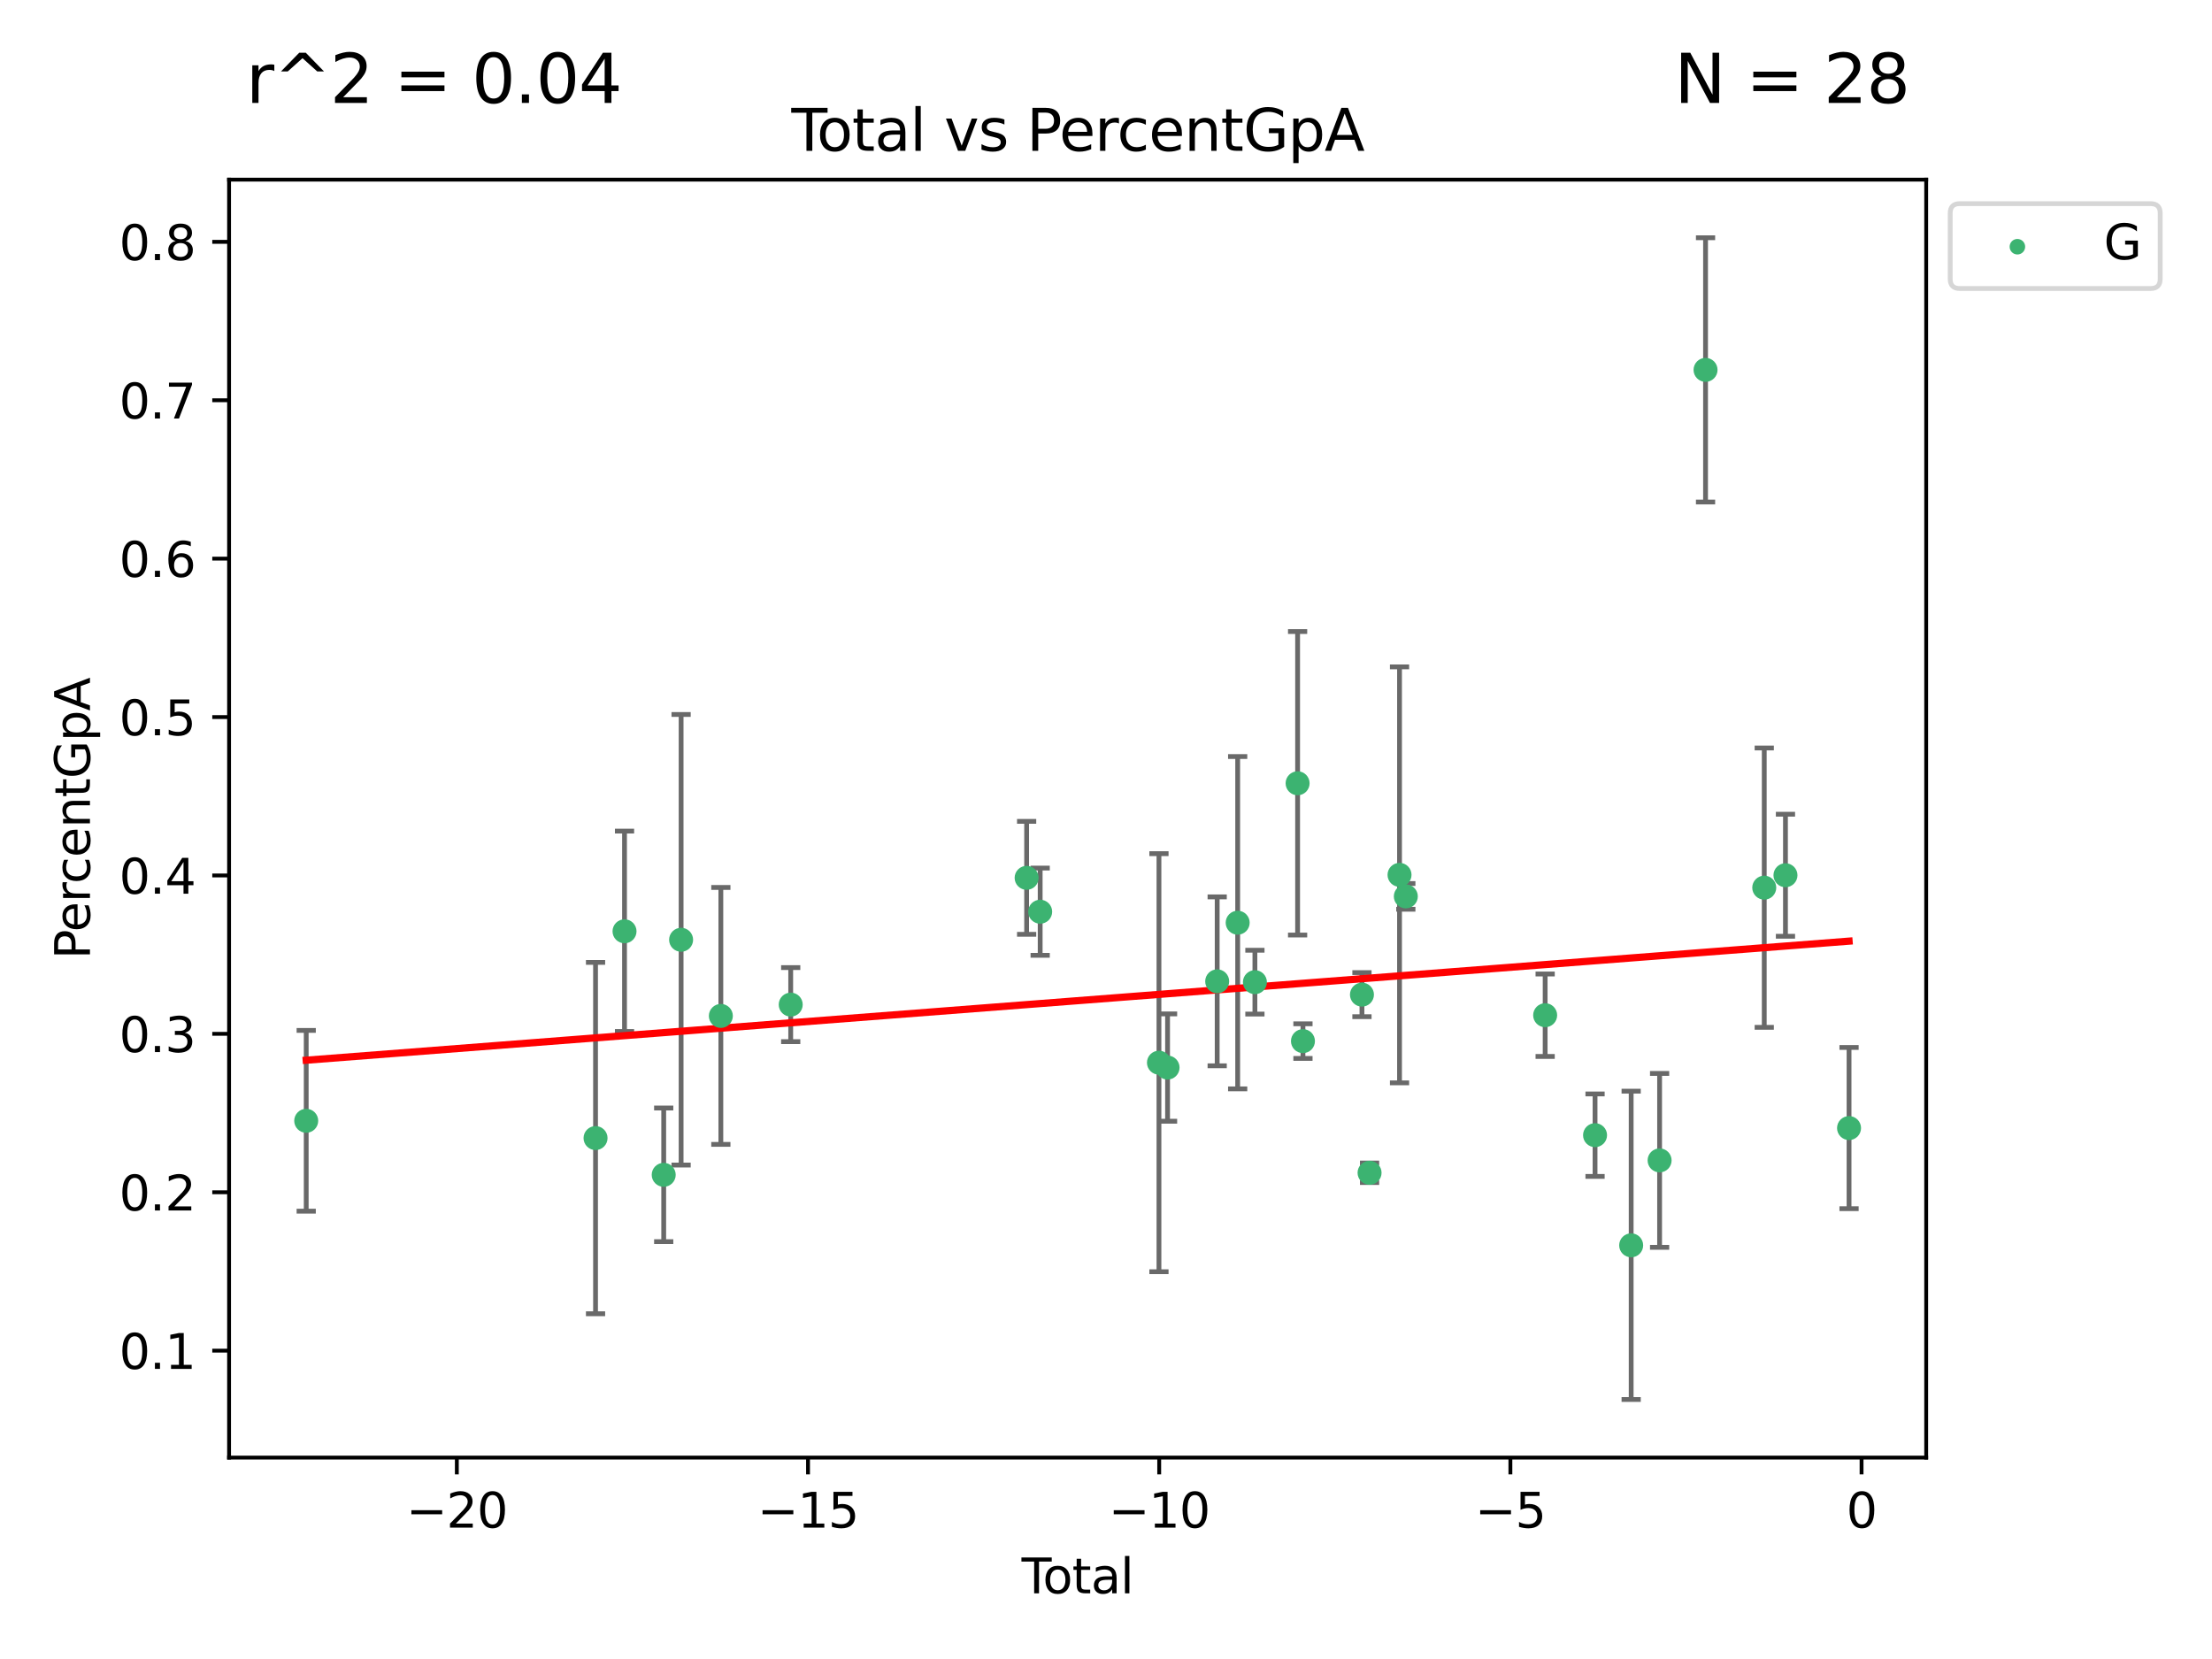 <?xml version="1.0" encoding="utf-8" standalone="no"?>
<!DOCTYPE svg PUBLIC "-//W3C//DTD SVG 1.1//EN"
  "http://www.w3.org/Graphics/SVG/1.1/DTD/svg11.dtd">
<svg xmlns:xlink="http://www.w3.org/1999/xlink" width="460.8pt" height="345.6pt" viewBox="0 0 460.8 345.6" xmlns="http://www.w3.org/2000/svg" version="1.1">
 <defs>
  <style type="text/css">*{stroke-linejoin: round; stroke-linecap: butt}</style>
 </defs>
 <g id="figure_1">
  <g id="patch_1">
   <path d="M 0 345.6 
L 460.8 345.6 
L 460.8 0 
L 0 0 
z
" style="fill: #ffffff"/>
  </g>
  <g id="axes_1">
   <g id="patch_2">
    <path d="M 47.72 303.64 
L 401.26 303.64 
L 401.26 37.423 
L 47.72 37.423 
z
" style="fill: #ffffff"/>
   </g>
   <g id="PathCollection_1">
    <defs>
     <path id="me04c90ec4d" d="M 0 1.118 
C 0.297 1.118 0.581 1 0.791 0.791 
C 1 0.581 1.118 0.297 1.118 0 
C 1.118 -0.297 1 -0.581 0.791 -0.791 
C 0.581 -1 0.297 -1.118 0 -1.118 
C -0.297 -1.118 -0.581 -1 -0.791 -0.791 
C -1 -0.581 -1.118 -0.297 -1.118 0 
C -1.118 0.297 -1 0.581 -0.791 0.791 
C -0.581 1 -0.297 1.118 0 1.118 
z
" style="stroke: #3cb371"/>
    </defs>
    <g clip-path="url(#pf162b6f883)">
     <use xlink:href="#me04c90ec4d" x="63.79" y="233.481" style="fill: #3cb371; stroke: #3cb371"/>
     <use xlink:href="#me04c90ec4d" x="124.063" y="237.082" style="fill: #3cb371; stroke: #3cb371"/>
     <use xlink:href="#me04c90ec4d" x="130.1" y="194.005" style="fill: #3cb371; stroke: #3cb371"/>
     <use xlink:href="#me04c90ec4d" x="138.263" y="244.737" style="fill: #3cb371; stroke: #3cb371"/>
     <use xlink:href="#me04c90ec4d" x="141.886" y="195.77" style="fill: #3cb371; stroke: #3cb371"/>
     <use xlink:href="#me04c90ec4d" x="150.166" y="211.635" style="fill: #3cb371; stroke: #3cb371"/>
     <use xlink:href="#me04c90ec4d" x="164.72" y="209.279" style="fill: #3cb371; stroke: #3cb371"/>
     <use xlink:href="#me04c90ec4d" x="213.866" y="182.87" style="fill: #3cb371; stroke: #3cb371"/>
     <use xlink:href="#me04c90ec4d" x="216.687" y="189.927" style="fill: #3cb371; stroke: #3cb371"/>
     <use xlink:href="#me04c90ec4d" x="241.432" y="221.375" style="fill: #3cb371; stroke: #3cb371"/>
     <use xlink:href="#me04c90ec4d" x="243.224" y="222.392" style="fill: #3cb371; stroke: #3cb371"/>
     <use xlink:href="#me04c90ec4d" x="253.562" y="204.431" style="fill: #3cb371; stroke: #3cb371"/>
     <use xlink:href="#me04c90ec4d" x="257.83" y="192.217" style="fill: #3cb371; stroke: #3cb371"/>
     <use xlink:href="#me04c90ec4d" x="261.42" y="204.604" style="fill: #3cb371; stroke: #3cb371"/>
     <use xlink:href="#me04c90ec4d" x="270.315" y="163.171" style="fill: #3cb371; stroke: #3cb371"/>
     <use xlink:href="#me04c90ec4d" x="271.429" y="216.884" style="fill: #3cb371; stroke: #3cb371"/>
     <use xlink:href="#me04c90ec4d" x="283.719" y="207.201" style="fill: #3cb371; stroke: #3cb371"/>
     <use xlink:href="#me04c90ec4d" x="285.305" y="244.312" style="fill: #3cb371; stroke: #3cb371"/>
     <use xlink:href="#me04c90ec4d" x="291.547" y="182.247" style="fill: #3cb371; stroke: #3cb371"/>
     <use xlink:href="#me04c90ec4d" x="292.859" y="186.736" style="fill: #3cb371; stroke: #3cb371"/>
     <use xlink:href="#me04c90ec4d" x="321.884" y="211.489" style="fill: #3cb371; stroke: #3cb371"/>
     <use xlink:href="#me04c90ec4d" x="332.278" y="236.477" style="fill: #3cb371; stroke: #3cb371"/>
     <use xlink:href="#me04c90ec4d" x="339.802" y="259.423" style="fill: #3cb371; stroke: #3cb371"/>
     <use xlink:href="#me04c90ec4d" x="345.726" y="241.731" style="fill: #3cb371; stroke: #3cb371"/>
     <use xlink:href="#me04c90ec4d" x="355.296" y="77.051" style="fill: #3cb371; stroke: #3cb371"/>
     <use xlink:href="#me04c90ec4d" x="367.526" y="184.917" style="fill: #3cb371; stroke: #3cb371"/>
     <use xlink:href="#me04c90ec4d" x="371.945" y="182.33" style="fill: #3cb371; stroke: #3cb371"/>
     <use xlink:href="#me04c90ec4d" x="385.19" y="234.997" style="fill: #3cb371; stroke: #3cb371"/>
    </g>
   </g>
   <g id="matplotlib.axis_1">
    <g id="xtick_1">
     <g id="line2d_1">
      <defs>
       <path id="m117e1105bb" d="M 0 0 
L 0 3.5 
" style="stroke: #000000; stroke-width: 0.8"/>
      </defs>
      <g>
       <use xlink:href="#m117e1105bb" x="95.167" y="303.64" style="stroke: #000000; stroke-width: 0.8"/>
      </g>
     </g>
     <g id="text_1">
      <!-- −20 -->
      <g transform="translate(84.615 318.238) scale(0.1 -0.1)">
       <defs>
        <path id="DejaVuSans-2212" d="M 678 2272 
L 4684 2272 
L 4684 1741 
L 678 1741 
L 678 2272 
z
" transform="scale(0.016)"/>
        <path id="DejaVuSans-32" d="M 1228 531 
L 3431 531 
L 3431 0 
L 469 0 
L 469 531 
Q 828 903 1448 1529 
Q 2069 2156 2228 2338 
Q 2531 2678 2651 2914 
Q 2772 3150 2772 3378 
Q 2772 3750 2511 3984 
Q 2250 4219 1831 4219 
Q 1534 4219 1204 4116 
Q 875 4013 500 3803 
L 500 4441 
Q 881 4594 1212 4672 
Q 1544 4750 1819 4750 
Q 2544 4750 2975 4387 
Q 3406 4025 3406 3419 
Q 3406 3131 3298 2873 
Q 3191 2616 2906 2266 
Q 2828 2175 2409 1742 
Q 1991 1309 1228 531 
z
" transform="scale(0.016)"/>
        <path id="DejaVuSans-30" d="M 2034 4250 
Q 1547 4250 1301 3770 
Q 1056 3291 1056 2328 
Q 1056 1369 1301 889 
Q 1547 409 2034 409 
Q 2525 409 2770 889 
Q 3016 1369 3016 2328 
Q 3016 3291 2770 3770 
Q 2525 4250 2034 4250 
z
M 2034 4750 
Q 2819 4750 3233 4129 
Q 3647 3509 3647 2328 
Q 3647 1150 3233 529 
Q 2819 -91 2034 -91 
Q 1250 -91 836 529 
Q 422 1150 422 2328 
Q 422 3509 836 4129 
Q 1250 4750 2034 4750 
z
" transform="scale(0.016)"/>
       </defs>
       <use xlink:href="#DejaVuSans-2212"/>
       <use xlink:href="#DejaVuSans-32" x="83.789"/>
       <use xlink:href="#DejaVuSans-30" x="147.412"/>
      </g>
     </g>
    </g>
    <g id="xtick_2">
     <g id="line2d_2">
      <g>
       <use xlink:href="#m117e1105bb" x="168.325" y="303.64" style="stroke: #000000; stroke-width: 0.8"/>
      </g>
     </g>
     <g id="text_2">
      <!-- −15 -->
      <g transform="translate(157.773 318.238) scale(0.1 -0.1)">
       <defs>
        <path id="DejaVuSans-31" d="M 794 531 
L 1825 531 
L 1825 4091 
L 703 3866 
L 703 4441 
L 1819 4666 
L 2450 4666 
L 2450 531 
L 3481 531 
L 3481 0 
L 794 0 
L 794 531 
z
" transform="scale(0.016)"/>
        <path id="DejaVuSans-35" d="M 691 4666 
L 3169 4666 
L 3169 4134 
L 1269 4134 
L 1269 2991 
Q 1406 3038 1543 3061 
Q 1681 3084 1819 3084 
Q 2600 3084 3056 2656 
Q 3513 2228 3513 1497 
Q 3513 744 3044 326 
Q 2575 -91 1722 -91 
Q 1428 -91 1123 -41 
Q 819 9 494 109 
L 494 744 
Q 775 591 1075 516 
Q 1375 441 1709 441 
Q 2250 441 2565 725 
Q 2881 1009 2881 1497 
Q 2881 1984 2565 2268 
Q 2250 2553 1709 2553 
Q 1456 2553 1204 2497 
Q 953 2441 691 2322 
L 691 4666 
z
" transform="scale(0.016)"/>
       </defs>
       <use xlink:href="#DejaVuSans-2212"/>
       <use xlink:href="#DejaVuSans-31" x="83.789"/>
       <use xlink:href="#DejaVuSans-35" x="147.412"/>
      </g>
     </g>
    </g>
    <g id="xtick_3">
     <g id="line2d_3">
      <g>
       <use xlink:href="#m117e1105bb" x="241.483" y="303.64" style="stroke: #000000; stroke-width: 0.8"/>
      </g>
     </g>
     <g id="text_3">
      <!-- −10 -->
      <g transform="translate(230.931 318.238) scale(0.1 -0.1)">
       <use xlink:href="#DejaVuSans-2212"/>
       <use xlink:href="#DejaVuSans-31" x="83.789"/>
       <use xlink:href="#DejaVuSans-30" x="147.412"/>
      </g>
     </g>
    </g>
    <g id="xtick_4">
     <g id="line2d_4">
      <g>
       <use xlink:href="#m117e1105bb" x="314.641" y="303.64" style="stroke: #000000; stroke-width: 0.8"/>
      </g>
     </g>
     <g id="text_4">
      <!-- −5 -->
      <g transform="translate(307.27 318.238) scale(0.1 -0.1)">
       <use xlink:href="#DejaVuSans-2212"/>
       <use xlink:href="#DejaVuSans-35" x="83.789"/>
      </g>
     </g>
    </g>
    <g id="xtick_5">
     <g id="line2d_5">
      <g>
       <use xlink:href="#m117e1105bb" x="387.798" y="303.64" style="stroke: #000000; stroke-width: 0.8"/>
      </g>
     </g>
     <g id="text_5">
      <!-- 0 -->
      <g transform="translate(384.617 318.238) scale(0.1 -0.1)">
       <use xlink:href="#DejaVuSans-30"/>
      </g>
     </g>
    </g>
    <g id="text_6">
     <!-- Total -->
     <g transform="translate(212.813 331.917) scale(0.1 -0.1)">
      <defs>
       <path id="DejaVuSans-54" d="M -19 4666 
L 3928 4666 
L 3928 4134 
L 2272 4134 
L 2272 0 
L 1638 0 
L 1638 4134 
L -19 4134 
L -19 4666 
z
" transform="scale(0.016)"/>
       <path id="DejaVuSans-6f" d="M 1959 3097 
Q 1497 3097 1228 2736 
Q 959 2375 959 1747 
Q 959 1119 1226 758 
Q 1494 397 1959 397 
Q 2419 397 2687 759 
Q 2956 1122 2956 1747 
Q 2956 2369 2687 2733 
Q 2419 3097 1959 3097 
z
M 1959 3584 
Q 2709 3584 3137 3096 
Q 3566 2609 3566 1747 
Q 3566 888 3137 398 
Q 2709 -91 1959 -91 
Q 1206 -91 779 398 
Q 353 888 353 1747 
Q 353 2609 779 3096 
Q 1206 3584 1959 3584 
z
" transform="scale(0.016)"/>
       <path id="DejaVuSans-74" d="M 1172 4494 
L 1172 3500 
L 2356 3500 
L 2356 3053 
L 1172 3053 
L 1172 1153 
Q 1172 725 1289 603 
Q 1406 481 1766 481 
L 2356 481 
L 2356 0 
L 1766 0 
Q 1100 0 847 248 
Q 594 497 594 1153 
L 594 3053 
L 172 3053 
L 172 3500 
L 594 3500 
L 594 4494 
L 1172 4494 
z
" transform="scale(0.016)"/>
       <path id="DejaVuSans-61" d="M 2194 1759 
Q 1497 1759 1228 1600 
Q 959 1441 959 1056 
Q 959 750 1161 570 
Q 1363 391 1709 391 
Q 2188 391 2477 730 
Q 2766 1069 2766 1631 
L 2766 1759 
L 2194 1759 
z
M 3341 1997 
L 3341 0 
L 2766 0 
L 2766 531 
Q 2569 213 2275 61 
Q 1981 -91 1556 -91 
Q 1019 -91 701 211 
Q 384 513 384 1019 
Q 384 1609 779 1909 
Q 1175 2209 1959 2209 
L 2766 2209 
L 2766 2266 
Q 2766 2663 2505 2880 
Q 2244 3097 1772 3097 
Q 1472 3097 1187 3025 
Q 903 2953 641 2809 
L 641 3341 
Q 956 3463 1253 3523 
Q 1550 3584 1831 3584 
Q 2591 3584 2966 3190 
Q 3341 2797 3341 1997 
z
" transform="scale(0.016)"/>
       <path id="DejaVuSans-6c" d="M 603 4863 
L 1178 4863 
L 1178 0 
L 603 0 
L 603 4863 
z
" transform="scale(0.016)"/>
      </defs>
      <use xlink:href="#DejaVuSans-54"/>
      <use xlink:href="#DejaVuSans-6f" x="44.084"/>
      <use xlink:href="#DejaVuSans-74" x="105.266"/>
      <use xlink:href="#DejaVuSans-61" x="144.475"/>
      <use xlink:href="#DejaVuSans-6c" x="205.754"/>
     </g>
    </g>
   </g>
   <g id="matplotlib.axis_2">
    <g id="ytick_1">
     <g id="line2d_6">
      <defs>
       <path id="m0d3c34c3a3" d="M 0 0 
L -3.5 0 
" style="stroke: #000000; stroke-width: 0.8"/>
      </defs>
      <g>
       <use xlink:href="#m0d3c34c3a3" x="47.72" y="281.363" style="stroke: #000000; stroke-width: 0.8"/>
      </g>
     </g>
     <g id="text_7">
      <!-- 0.1 -->
      <g transform="translate(24.817 285.163) scale(0.1 -0.1)">
       <defs>
        <path id="DejaVuSans-2e" d="M 684 794 
L 1344 794 
L 1344 0 
L 684 0 
L 684 794 
z
" transform="scale(0.016)"/>
       </defs>
       <use xlink:href="#DejaVuSans-30"/>
       <use xlink:href="#DejaVuSans-2e" x="63.623"/>
       <use xlink:href="#DejaVuSans-31" x="95.41"/>
      </g>
     </g>
    </g>
    <g id="ytick_2">
     <g id="line2d_7">
      <g>
       <use xlink:href="#m0d3c34c3a3" x="47.72" y="248.366" style="stroke: #000000; stroke-width: 0.8"/>
      </g>
     </g>
     <g id="text_8">
      <!-- 0.2 -->
      <g transform="translate(24.817 252.165) scale(0.1 -0.1)">
       <use xlink:href="#DejaVuSans-30"/>
       <use xlink:href="#DejaVuSans-2e" x="63.623"/>
       <use xlink:href="#DejaVuSans-32" x="95.41"/>
      </g>
     </g>
    </g>
    <g id="ytick_3">
     <g id="line2d_8">
      <g>
       <use xlink:href="#m0d3c34c3a3" x="47.72" y="215.368" style="stroke: #000000; stroke-width: 0.8"/>
      </g>
     </g>
     <g id="text_9">
      <!-- 0.3 -->
      <g transform="translate(24.817 219.168) scale(0.1 -0.1)">
       <defs>
        <path id="DejaVuSans-33" d="M 2597 2516 
Q 3050 2419 3304 2112 
Q 3559 1806 3559 1356 
Q 3559 666 3084 287 
Q 2609 -91 1734 -91 
Q 1441 -91 1130 -33 
Q 819 25 488 141 
L 488 750 
Q 750 597 1062 519 
Q 1375 441 1716 441 
Q 2309 441 2620 675 
Q 2931 909 2931 1356 
Q 2931 1769 2642 2001 
Q 2353 2234 1838 2234 
L 1294 2234 
L 1294 2753 
L 1863 2753 
Q 2328 2753 2575 2939 
Q 2822 3125 2822 3475 
Q 2822 3834 2567 4026 
Q 2313 4219 1838 4219 
Q 1578 4219 1281 4162 
Q 984 4106 628 3988 
L 628 4550 
Q 988 4650 1302 4700 
Q 1616 4750 1894 4750 
Q 2613 4750 3031 4423 
Q 3450 4097 3450 3541 
Q 3450 3153 3228 2886 
Q 3006 2619 2597 2516 
z
" transform="scale(0.016)"/>
       </defs>
       <use xlink:href="#DejaVuSans-30"/>
       <use xlink:href="#DejaVuSans-2e" x="63.623"/>
       <use xlink:href="#DejaVuSans-33" x="95.41"/>
      </g>
     </g>
    </g>
    <g id="ytick_4">
     <g id="line2d_9">
      <g>
       <use xlink:href="#m0d3c34c3a3" x="47.72" y="182.371" style="stroke: #000000; stroke-width: 0.8"/>
      </g>
     </g>
     <g id="text_10">
      <!-- 0.4 -->
      <g transform="translate(24.817 186.17) scale(0.1 -0.1)">
       <defs>
        <path id="DejaVuSans-34" d="M 2419 4116 
L 825 1625 
L 2419 1625 
L 2419 4116 
z
M 2253 4666 
L 3047 4666 
L 3047 1625 
L 3713 1625 
L 3713 1100 
L 3047 1100 
L 3047 0 
L 2419 0 
L 2419 1100 
L 313 1100 
L 313 1709 
L 2253 4666 
z
" transform="scale(0.016)"/>
       </defs>
       <use xlink:href="#DejaVuSans-30"/>
       <use xlink:href="#DejaVuSans-2e" x="63.623"/>
       <use xlink:href="#DejaVuSans-34" x="95.41"/>
      </g>
     </g>
    </g>
    <g id="ytick_5">
     <g id="line2d_10">
      <g>
       <use xlink:href="#m0d3c34c3a3" x="47.72" y="149.374" style="stroke: #000000; stroke-width: 0.8"/>
      </g>
     </g>
     <g id="text_11">
      <!-- 0.5 -->
      <g transform="translate(24.817 153.173) scale(0.1 -0.1)">
       <use xlink:href="#DejaVuSans-30"/>
       <use xlink:href="#DejaVuSans-2e" x="63.623"/>
       <use xlink:href="#DejaVuSans-35" x="95.41"/>
      </g>
     </g>
    </g>
    <g id="ytick_6">
     <g id="line2d_11">
      <g>
       <use xlink:href="#m0d3c34c3a3" x="47.72" y="116.376" style="stroke: #000000; stroke-width: 0.8"/>
      </g>
     </g>
     <g id="text_12">
      <!-- 0.6 -->
      <g transform="translate(24.817 120.175) scale(0.1 -0.1)">
       <defs>
        <path id="DejaVuSans-36" d="M 2113 2584 
Q 1688 2584 1439 2293 
Q 1191 2003 1191 1497 
Q 1191 994 1439 701 
Q 1688 409 2113 409 
Q 2538 409 2786 701 
Q 3034 994 3034 1497 
Q 3034 2003 2786 2293 
Q 2538 2584 2113 2584 
z
M 3366 4563 
L 3366 3988 
Q 3128 4100 2886 4159 
Q 2644 4219 2406 4219 
Q 1781 4219 1451 3797 
Q 1122 3375 1075 2522 
Q 1259 2794 1537 2939 
Q 1816 3084 2150 3084 
Q 2853 3084 3261 2657 
Q 3669 2231 3669 1497 
Q 3669 778 3244 343 
Q 2819 -91 2113 -91 
Q 1303 -91 875 529 
Q 447 1150 447 2328 
Q 447 3434 972 4092 
Q 1497 4750 2381 4750 
Q 2619 4750 2861 4703 
Q 3103 4656 3366 4563 
z
" transform="scale(0.016)"/>
       </defs>
       <use xlink:href="#DejaVuSans-30"/>
       <use xlink:href="#DejaVuSans-2e" x="63.623"/>
       <use xlink:href="#DejaVuSans-36" x="95.41"/>
      </g>
     </g>
    </g>
    <g id="ytick_7">
     <g id="line2d_12">
      <g>
       <use xlink:href="#m0d3c34c3a3" x="47.72" y="83.379" style="stroke: #000000; stroke-width: 0.8"/>
      </g>
     </g>
     <g id="text_13">
      <!-- 0.7 -->
      <g transform="translate(24.817 87.178) scale(0.1 -0.1)">
       <defs>
        <path id="DejaVuSans-37" d="M 525 4666 
L 3525 4666 
L 3525 4397 
L 1831 0 
L 1172 0 
L 2766 4134 
L 525 4134 
L 525 4666 
z
" transform="scale(0.016)"/>
       </defs>
       <use xlink:href="#DejaVuSans-30"/>
       <use xlink:href="#DejaVuSans-2e" x="63.623"/>
       <use xlink:href="#DejaVuSans-37" x="95.41"/>
      </g>
     </g>
    </g>
    <g id="ytick_8">
     <g id="line2d_13">
      <g>
       <use xlink:href="#m0d3c34c3a3" x="47.72" y="50.381" style="stroke: #000000; stroke-width: 0.8"/>
      </g>
     </g>
     <g id="text_14">
      <!-- 0.8 -->
      <g transform="translate(24.817 54.181) scale(0.1 -0.1)">
       <defs>
        <path id="DejaVuSans-38" d="M 2034 2216 
Q 1584 2216 1326 1975 
Q 1069 1734 1069 1313 
Q 1069 891 1326 650 
Q 1584 409 2034 409 
Q 2484 409 2743 651 
Q 3003 894 3003 1313 
Q 3003 1734 2745 1975 
Q 2488 2216 2034 2216 
z
M 1403 2484 
Q 997 2584 770 2862 
Q 544 3141 544 3541 
Q 544 4100 942 4425 
Q 1341 4750 2034 4750 
Q 2731 4750 3128 4425 
Q 3525 4100 3525 3541 
Q 3525 3141 3298 2862 
Q 3072 2584 2669 2484 
Q 3125 2378 3379 2068 
Q 3634 1759 3634 1313 
Q 3634 634 3220 271 
Q 2806 -91 2034 -91 
Q 1263 -91 848 271 
Q 434 634 434 1313 
Q 434 1759 690 2068 
Q 947 2378 1403 2484 
z
M 1172 3481 
Q 1172 3119 1398 2916 
Q 1625 2713 2034 2713 
Q 2441 2713 2670 2916 
Q 2900 3119 2900 3481 
Q 2900 3844 2670 4047 
Q 2441 4250 2034 4250 
Q 1625 4250 1398 4047 
Q 1172 3844 1172 3481 
z
" transform="scale(0.016)"/>
       </defs>
       <use xlink:href="#DejaVuSans-30"/>
       <use xlink:href="#DejaVuSans-2e" x="63.623"/>
       <use xlink:href="#DejaVuSans-38" x="95.41"/>
      </g>
     </g>
    </g>
    <g id="text_15">
     <!-- PercentGpA -->
     <g transform="translate(18.737 199.808) rotate(-90) scale(0.1 -0.1)">
      <defs>
       <path id="DejaVuSans-50" d="M 1259 4147 
L 1259 2394 
L 2053 2394 
Q 2494 2394 2734 2622 
Q 2975 2850 2975 3272 
Q 2975 3691 2734 3919 
Q 2494 4147 2053 4147 
L 1259 4147 
z
M 628 4666 
L 2053 4666 
Q 2838 4666 3239 4311 
Q 3641 3956 3641 3272 
Q 3641 2581 3239 2228 
Q 2838 1875 2053 1875 
L 1259 1875 
L 1259 0 
L 628 0 
L 628 4666 
z
" transform="scale(0.016)"/>
       <path id="DejaVuSans-65" d="M 3597 1894 
L 3597 1613 
L 953 1613 
Q 991 1019 1311 708 
Q 1631 397 2203 397 
Q 2534 397 2845 478 
Q 3156 559 3463 722 
L 3463 178 
Q 3153 47 2828 -22 
Q 2503 -91 2169 -91 
Q 1331 -91 842 396 
Q 353 884 353 1716 
Q 353 2575 817 3079 
Q 1281 3584 2069 3584 
Q 2775 3584 3186 3129 
Q 3597 2675 3597 1894 
z
M 3022 2063 
Q 3016 2534 2758 2815 
Q 2500 3097 2075 3097 
Q 1594 3097 1305 2825 
Q 1016 2553 972 2059 
L 3022 2063 
z
" transform="scale(0.016)"/>
       <path id="DejaVuSans-72" d="M 2631 2963 
Q 2534 3019 2420 3045 
Q 2306 3072 2169 3072 
Q 1681 3072 1420 2755 
Q 1159 2438 1159 1844 
L 1159 0 
L 581 0 
L 581 3500 
L 1159 3500 
L 1159 2956 
Q 1341 3275 1631 3429 
Q 1922 3584 2338 3584 
Q 2397 3584 2469 3576 
Q 2541 3569 2628 3553 
L 2631 2963 
z
" transform="scale(0.016)"/>
       <path id="DejaVuSans-63" d="M 3122 3366 
L 3122 2828 
Q 2878 2963 2633 3030 
Q 2388 3097 2138 3097 
Q 1578 3097 1268 2742 
Q 959 2388 959 1747 
Q 959 1106 1268 751 
Q 1578 397 2138 397 
Q 2388 397 2633 464 
Q 2878 531 3122 666 
L 3122 134 
Q 2881 22 2623 -34 
Q 2366 -91 2075 -91 
Q 1284 -91 818 406 
Q 353 903 353 1747 
Q 353 2603 823 3093 
Q 1294 3584 2113 3584 
Q 2378 3584 2631 3529 
Q 2884 3475 3122 3366 
z
" transform="scale(0.016)"/>
       <path id="DejaVuSans-6e" d="M 3513 2113 
L 3513 0 
L 2938 0 
L 2938 2094 
Q 2938 2591 2744 2837 
Q 2550 3084 2163 3084 
Q 1697 3084 1428 2787 
Q 1159 2491 1159 1978 
L 1159 0 
L 581 0 
L 581 3500 
L 1159 3500 
L 1159 2956 
Q 1366 3272 1645 3428 
Q 1925 3584 2291 3584 
Q 2894 3584 3203 3211 
Q 3513 2838 3513 2113 
z
" transform="scale(0.016)"/>
       <path id="DejaVuSans-47" d="M 3809 666 
L 3809 1919 
L 2778 1919 
L 2778 2438 
L 4434 2438 
L 4434 434 
Q 4069 175 3628 42 
Q 3188 -91 2688 -91 
Q 1594 -91 976 548 
Q 359 1188 359 2328 
Q 359 3472 976 4111 
Q 1594 4750 2688 4750 
Q 3144 4750 3555 4637 
Q 3966 4525 4313 4306 
L 4313 3634 
Q 3963 3931 3569 4081 
Q 3175 4231 2741 4231 
Q 1884 4231 1454 3753 
Q 1025 3275 1025 2328 
Q 1025 1384 1454 906 
Q 1884 428 2741 428 
Q 3075 428 3337 486 
Q 3600 544 3809 666 
z
" transform="scale(0.016)"/>
       <path id="DejaVuSans-70" d="M 1159 525 
L 1159 -1331 
L 581 -1331 
L 581 3500 
L 1159 3500 
L 1159 2969 
Q 1341 3281 1617 3432 
Q 1894 3584 2278 3584 
Q 2916 3584 3314 3078 
Q 3713 2572 3713 1747 
Q 3713 922 3314 415 
Q 2916 -91 2278 -91 
Q 1894 -91 1617 61 
Q 1341 213 1159 525 
z
M 3116 1747 
Q 3116 2381 2855 2742 
Q 2594 3103 2138 3103 
Q 1681 3103 1420 2742 
Q 1159 2381 1159 1747 
Q 1159 1113 1420 752 
Q 1681 391 2138 391 
Q 2594 391 2855 752 
Q 3116 1113 3116 1747 
z
" transform="scale(0.016)"/>
       <path id="DejaVuSans-41" d="M 2188 4044 
L 1331 1722 
L 3047 1722 
L 2188 4044 
z
M 1831 4666 
L 2547 4666 
L 4325 0 
L 3669 0 
L 3244 1197 
L 1141 1197 
L 716 0 
L 50 0 
L 1831 4666 
z
" transform="scale(0.016)"/>
      </defs>
      <use xlink:href="#DejaVuSans-50"/>
      <use xlink:href="#DejaVuSans-65" x="56.678"/>
      <use xlink:href="#DejaVuSans-72" x="118.201"/>
      <use xlink:href="#DejaVuSans-63" x="157.064"/>
      <use xlink:href="#DejaVuSans-65" x="212.045"/>
      <use xlink:href="#DejaVuSans-6e" x="273.568"/>
      <use xlink:href="#DejaVuSans-74" x="336.947"/>
      <use xlink:href="#DejaVuSans-47" x="376.156"/>
      <use xlink:href="#DejaVuSans-70" x="453.646"/>
      <use xlink:href="#DejaVuSans-41" x="517.123"/>
     </g>
    </g>
   </g>
   <g id="LineCollection_1">
    <path d="M 63.79 252.31 
L 63.79 214.652 
" clip-path="url(#pf162b6f883)" style="fill: none; stroke: #696969"/>
    <path d="M 124.063 273.677 
L 124.063 200.487 
" clip-path="url(#pf162b6f883)" style="fill: none; stroke: #696969"/>
    <path d="M 130.1 214.882 
L 130.1 173.128 
" clip-path="url(#pf162b6f883)" style="fill: none; stroke: #696969"/>
    <path d="M 138.263 258.656 
L 138.263 230.818 
" clip-path="url(#pf162b6f883)" style="fill: none; stroke: #696969"/>
    <path d="M 141.886 242.701 
L 141.886 148.839 
" clip-path="url(#pf162b6f883)" style="fill: none; stroke: #696969"/>
    <path d="M 150.166 238.397 
L 150.166 184.873 
" clip-path="url(#pf162b6f883)" style="fill: none; stroke: #696969"/>
    <path d="M 164.72 216.992 
L 164.72 201.566 
" clip-path="url(#pf162b6f883)" style="fill: none; stroke: #696969"/>
    <path d="M 213.866 194.632 
L 213.866 171.108 
" clip-path="url(#pf162b6f883)" style="fill: none; stroke: #696969"/>
    <path d="M 216.687 199.014 
L 216.687 180.84 
" clip-path="url(#pf162b6f883)" style="fill: none; stroke: #696969"/>
    <path d="M 241.432 264.92 
L 241.432 177.83 
" clip-path="url(#pf162b6f883)" style="fill: none; stroke: #696969"/>
    <path d="M 243.224 233.571 
L 243.224 211.212 
" clip-path="url(#pf162b6f883)" style="fill: none; stroke: #696969"/>
    <path d="M 253.562 222.022 
L 253.562 186.84 
" clip-path="url(#pf162b6f883)" style="fill: none; stroke: #696969"/>
    <path d="M 257.83 226.831 
L 257.83 157.603 
" clip-path="url(#pf162b6f883)" style="fill: none; stroke: #696969"/>
    <path d="M 261.42 211.251 
L 261.42 197.956 
" clip-path="url(#pf162b6f883)" style="fill: none; stroke: #696969"/>
    <path d="M 270.315 194.781 
L 270.315 131.56 
" clip-path="url(#pf162b6f883)" style="fill: none; stroke: #696969"/>
    <path d="M 271.429 220.49 
L 271.429 213.279 
" clip-path="url(#pf162b6f883)" style="fill: none; stroke: #696969"/>
    <path d="M 283.719 211.791 
L 283.719 202.611 
" clip-path="url(#pf162b6f883)" style="fill: none; stroke: #696969"/>
    <path d="M 285.305 246.342 
L 285.305 242.283 
" clip-path="url(#pf162b6f883)" style="fill: none; stroke: #696969"/>
    <path d="M 291.547 225.573 
L 291.547 138.921 
" clip-path="url(#pf162b6f883)" style="fill: none; stroke: #696969"/>
    <path d="M 292.859 189.414 
L 292.859 184.058 
" clip-path="url(#pf162b6f883)" style="fill: none; stroke: #696969"/>
    <path d="M 321.884 220.079 
L 321.884 202.9 
" clip-path="url(#pf162b6f883)" style="fill: none; stroke: #696969"/>
    <path d="M 332.278 245.066 
L 332.278 227.888 
" clip-path="url(#pf162b6f883)" style="fill: none; stroke: #696969"/>
    <path d="M 339.802 291.539 
L 339.802 227.308 
" clip-path="url(#pf162b6f883)" style="fill: none; stroke: #696969"/>
    <path d="M 345.726 259.843 
L 345.726 223.618 
" clip-path="url(#pf162b6f883)" style="fill: none; stroke: #696969"/>
    <path d="M 355.296 104.578 
L 355.296 49.524 
" clip-path="url(#pf162b6f883)" style="fill: none; stroke: #696969"/>
    <path d="M 367.526 214.014 
L 367.526 155.82 
" clip-path="url(#pf162b6f883)" style="fill: none; stroke: #696969"/>
    <path d="M 371.945 195.044 
L 371.945 169.617 
" clip-path="url(#pf162b6f883)" style="fill: none; stroke: #696969"/>
    <path d="M 385.19 251.789 
L 385.19 218.205 
" clip-path="url(#pf162b6f883)" style="fill: none; stroke: #696969"/>
   </g>
   <g id="line2d_14">
    <defs>
     <path id="mc323a01c10" d="M 2 0 
L -2 -0 
" style="stroke: #696969"/>
    </defs>
    <g clip-path="url(#pf162b6f883)">
     <use xlink:href="#mc323a01c10" x="63.79" y="252.31" style="fill: #696969; stroke: #696969"/>
     <use xlink:href="#mc323a01c10" x="124.063" y="273.677" style="fill: #696969; stroke: #696969"/>
     <use xlink:href="#mc323a01c10" x="130.1" y="214.882" style="fill: #696969; stroke: #696969"/>
     <use xlink:href="#mc323a01c10" x="138.263" y="258.656" style="fill: #696969; stroke: #696969"/>
     <use xlink:href="#mc323a01c10" x="141.886" y="242.701" style="fill: #696969; stroke: #696969"/>
     <use xlink:href="#mc323a01c10" x="150.166" y="238.397" style="fill: #696969; stroke: #696969"/>
     <use xlink:href="#mc323a01c10" x="164.72" y="216.992" style="fill: #696969; stroke: #696969"/>
     <use xlink:href="#mc323a01c10" x="213.866" y="194.632" style="fill: #696969; stroke: #696969"/>
     <use xlink:href="#mc323a01c10" x="216.687" y="199.014" style="fill: #696969; stroke: #696969"/>
     <use xlink:href="#mc323a01c10" x="241.432" y="264.92" style="fill: #696969; stroke: #696969"/>
     <use xlink:href="#mc323a01c10" x="243.224" y="233.571" style="fill: #696969; stroke: #696969"/>
     <use xlink:href="#mc323a01c10" x="253.562" y="222.022" style="fill: #696969; stroke: #696969"/>
     <use xlink:href="#mc323a01c10" x="257.83" y="226.831" style="fill: #696969; stroke: #696969"/>
     <use xlink:href="#mc323a01c10" x="261.42" y="211.251" style="fill: #696969; stroke: #696969"/>
     <use xlink:href="#mc323a01c10" x="270.315" y="194.781" style="fill: #696969; stroke: #696969"/>
     <use xlink:href="#mc323a01c10" x="271.429" y="220.49" style="fill: #696969; stroke: #696969"/>
     <use xlink:href="#mc323a01c10" x="283.719" y="211.791" style="fill: #696969; stroke: #696969"/>
     <use xlink:href="#mc323a01c10" x="285.305" y="246.342" style="fill: #696969; stroke: #696969"/>
     <use xlink:href="#mc323a01c10" x="291.547" y="225.573" style="fill: #696969; stroke: #696969"/>
     <use xlink:href="#mc323a01c10" x="292.859" y="189.414" style="fill: #696969; stroke: #696969"/>
     <use xlink:href="#mc323a01c10" x="321.884" y="220.079" style="fill: #696969; stroke: #696969"/>
     <use xlink:href="#mc323a01c10" x="332.278" y="245.066" style="fill: #696969; stroke: #696969"/>
     <use xlink:href="#mc323a01c10" x="339.802" y="291.539" style="fill: #696969; stroke: #696969"/>
     <use xlink:href="#mc323a01c10" x="345.726" y="259.843" style="fill: #696969; stroke: #696969"/>
     <use xlink:href="#mc323a01c10" x="355.296" y="104.578" style="fill: #696969; stroke: #696969"/>
     <use xlink:href="#mc323a01c10" x="367.526" y="214.014" style="fill: #696969; stroke: #696969"/>
     <use xlink:href="#mc323a01c10" x="371.945" y="195.044" style="fill: #696969; stroke: #696969"/>
     <use xlink:href="#mc323a01c10" x="385.19" y="251.789" style="fill: #696969; stroke: #696969"/>
    </g>
   </g>
   <g id="line2d_15">
    <g clip-path="url(#pf162b6f883)">
     <use xlink:href="#mc323a01c10" x="63.79" y="214.652" style="fill: #696969; stroke: #696969"/>
     <use xlink:href="#mc323a01c10" x="124.063" y="200.487" style="fill: #696969; stroke: #696969"/>
     <use xlink:href="#mc323a01c10" x="130.1" y="173.128" style="fill: #696969; stroke: #696969"/>
     <use xlink:href="#mc323a01c10" x="138.263" y="230.818" style="fill: #696969; stroke: #696969"/>
     <use xlink:href="#mc323a01c10" x="141.886" y="148.839" style="fill: #696969; stroke: #696969"/>
     <use xlink:href="#mc323a01c10" x="150.166" y="184.873" style="fill: #696969; stroke: #696969"/>
     <use xlink:href="#mc323a01c10" x="164.72" y="201.566" style="fill: #696969; stroke: #696969"/>
     <use xlink:href="#mc323a01c10" x="213.866" y="171.108" style="fill: #696969; stroke: #696969"/>
     <use xlink:href="#mc323a01c10" x="216.687" y="180.84" style="fill: #696969; stroke: #696969"/>
     <use xlink:href="#mc323a01c10" x="241.432" y="177.83" style="fill: #696969; stroke: #696969"/>
     <use xlink:href="#mc323a01c10" x="243.224" y="211.212" style="fill: #696969; stroke: #696969"/>
     <use xlink:href="#mc323a01c10" x="253.562" y="186.84" style="fill: #696969; stroke: #696969"/>
     <use xlink:href="#mc323a01c10" x="257.83" y="157.603" style="fill: #696969; stroke: #696969"/>
     <use xlink:href="#mc323a01c10" x="261.42" y="197.956" style="fill: #696969; stroke: #696969"/>
     <use xlink:href="#mc323a01c10" x="270.315" y="131.56" style="fill: #696969; stroke: #696969"/>
     <use xlink:href="#mc323a01c10" x="271.429" y="213.279" style="fill: #696969; stroke: #696969"/>
     <use xlink:href="#mc323a01c10" x="283.719" y="202.611" style="fill: #696969; stroke: #696969"/>
     <use xlink:href="#mc323a01c10" x="285.305" y="242.283" style="fill: #696969; stroke: #696969"/>
     <use xlink:href="#mc323a01c10" x="291.547" y="138.921" style="fill: #696969; stroke: #696969"/>
     <use xlink:href="#mc323a01c10" x="292.859" y="184.058" style="fill: #696969; stroke: #696969"/>
     <use xlink:href="#mc323a01c10" x="321.884" y="202.9" style="fill: #696969; stroke: #696969"/>
     <use xlink:href="#mc323a01c10" x="332.278" y="227.888" style="fill: #696969; stroke: #696969"/>
     <use xlink:href="#mc323a01c10" x="339.802" y="227.308" style="fill: #696969; stroke: #696969"/>
     <use xlink:href="#mc323a01c10" x="345.726" y="223.618" style="fill: #696969; stroke: #696969"/>
     <use xlink:href="#mc323a01c10" x="355.296" y="49.524" style="fill: #696969; stroke: #696969"/>
     <use xlink:href="#mc323a01c10" x="367.526" y="155.82" style="fill: #696969; stroke: #696969"/>
     <use xlink:href="#mc323a01c10" x="371.945" y="169.617" style="fill: #696969; stroke: #696969"/>
     <use xlink:href="#mc323a01c10" x="385.19" y="218.205" style="fill: #696969; stroke: #696969"/>
    </g>
   </g>
   <g id="line2d_16">
    <path d="M 63.79 220.86 
L 124.063 216.209 
L 130.1 215.743 
L 138.263 215.113 
L 141.886 214.833 
L 150.166 214.194 
L 164.72 213.071 
L 213.866 209.278 
L 216.687 209.061 
L 241.432 207.151 
L 243.224 207.013 
L 253.562 206.215 
L 257.83 205.885 
L 261.42 205.608 
L 270.315 204.922 
L 271.429 204.836 
L 283.719 203.887 
L 285.305 203.765 
L 291.547 203.283 
L 292.859 203.182 
L 321.884 200.942 
L 332.278 200.14 
L 339.802 199.559 
L 345.726 199.102 
L 355.296 198.363 
L 367.526 197.42 
L 371.945 197.079 
L 385.19 196.056 
" clip-path="url(#pf162b6f883)" style="fill: none; stroke: #ff0000; stroke-width: 1.5; stroke-linecap: square"/>
   </g>
   <g id="line2d_17">
    <defs>
     <path id="m100f822c52" d="M 0 2 
C 0.53 2 1.039 1.789 1.414 1.414 
C 1.789 1.039 2 0.53 2 0 
C 2 -0.53 1.789 -1.039 1.414 -1.414 
C 1.039 -1.789 0.53 -2 0 -2 
C -0.53 -2 -1.039 -1.789 -1.414 -1.414 
C -1.789 -1.039 -2 -0.53 -2 0 
C -2 0.53 -1.789 1.039 -1.414 1.414 
C -1.039 1.789 -0.53 2 0 2 
z
" style="stroke: #3cb371"/>
    </defs>
    <g clip-path="url(#pf162b6f883)">
     <use xlink:href="#m100f822c52" x="63.79" y="233.481" style="fill: #3cb371; stroke: #3cb371"/>
     <use xlink:href="#m100f822c52" x="124.063" y="237.082" style="fill: #3cb371; stroke: #3cb371"/>
     <use xlink:href="#m100f822c52" x="130.1" y="194.005" style="fill: #3cb371; stroke: #3cb371"/>
     <use xlink:href="#m100f822c52" x="138.263" y="244.737" style="fill: #3cb371; stroke: #3cb371"/>
     <use xlink:href="#m100f822c52" x="141.886" y="195.77" style="fill: #3cb371; stroke: #3cb371"/>
     <use xlink:href="#m100f822c52" x="150.166" y="211.635" style="fill: #3cb371; stroke: #3cb371"/>
     <use xlink:href="#m100f822c52" x="164.72" y="209.279" style="fill: #3cb371; stroke: #3cb371"/>
     <use xlink:href="#m100f822c52" x="213.866" y="182.87" style="fill: #3cb371; stroke: #3cb371"/>
     <use xlink:href="#m100f822c52" x="216.687" y="189.927" style="fill: #3cb371; stroke: #3cb371"/>
     <use xlink:href="#m100f822c52" x="241.432" y="221.375" style="fill: #3cb371; stroke: #3cb371"/>
     <use xlink:href="#m100f822c52" x="243.224" y="222.392" style="fill: #3cb371; stroke: #3cb371"/>
     <use xlink:href="#m100f822c52" x="253.562" y="204.431" style="fill: #3cb371; stroke: #3cb371"/>
     <use xlink:href="#m100f822c52" x="257.83" y="192.217" style="fill: #3cb371; stroke: #3cb371"/>
     <use xlink:href="#m100f822c52" x="261.42" y="204.604" style="fill: #3cb371; stroke: #3cb371"/>
     <use xlink:href="#m100f822c52" x="270.315" y="163.171" style="fill: #3cb371; stroke: #3cb371"/>
     <use xlink:href="#m100f822c52" x="271.429" y="216.884" style="fill: #3cb371; stroke: #3cb371"/>
     <use xlink:href="#m100f822c52" x="283.719" y="207.201" style="fill: #3cb371; stroke: #3cb371"/>
     <use xlink:href="#m100f822c52" x="285.305" y="244.312" style="fill: #3cb371; stroke: #3cb371"/>
     <use xlink:href="#m100f822c52" x="291.547" y="182.247" style="fill: #3cb371; stroke: #3cb371"/>
     <use xlink:href="#m100f822c52" x="292.859" y="186.736" style="fill: #3cb371; stroke: #3cb371"/>
     <use xlink:href="#m100f822c52" x="321.884" y="211.489" style="fill: #3cb371; stroke: #3cb371"/>
     <use xlink:href="#m100f822c52" x="332.278" y="236.477" style="fill: #3cb371; stroke: #3cb371"/>
     <use xlink:href="#m100f822c52" x="339.802" y="259.423" style="fill: #3cb371; stroke: #3cb371"/>
     <use xlink:href="#m100f822c52" x="345.726" y="241.731" style="fill: #3cb371; stroke: #3cb371"/>
     <use xlink:href="#m100f822c52" x="355.296" y="77.051" style="fill: #3cb371; stroke: #3cb371"/>
     <use xlink:href="#m100f822c52" x="367.526" y="184.917" style="fill: #3cb371; stroke: #3cb371"/>
     <use xlink:href="#m100f822c52" x="371.945" y="182.33" style="fill: #3cb371; stroke: #3cb371"/>
     <use xlink:href="#m100f822c52" x="385.19" y="234.997" style="fill: #3cb371; stroke: #3cb371"/>
    </g>
   </g>
   <g id="patch_3">
    <path d="M 47.72 303.64 
L 47.72 37.423 
" style="fill: none; stroke: #000000; stroke-width: 0.8; stroke-linejoin: miter; stroke-linecap: square"/>
   </g>
   <g id="patch_4">
    <path d="M 401.26 303.64 
L 401.26 37.423 
" style="fill: none; stroke: #000000; stroke-width: 0.8; stroke-linejoin: miter; stroke-linecap: square"/>
   </g>
   <g id="patch_5">
    <path d="M 47.72 303.64 
L 401.26 303.64 
" style="fill: none; stroke: #000000; stroke-width: 0.8; stroke-linejoin: miter; stroke-linecap: square"/>
   </g>
   <g id="patch_6">
    <path d="M 47.72 37.423 
L 401.26 37.423 
" style="fill: none; stroke: #000000; stroke-width: 0.8; stroke-linejoin: miter; stroke-linecap: square"/>
   </g>
   <g id="text_16">
    <!-- N = 28 -->
    <g transform="translate(348.806 21.439) scale(0.14 -0.14)">
     <defs>
      <path id="DejaVuSans-4e" d="M 628 4666 
L 1478 4666 
L 3547 763 
L 3547 4666 
L 4159 4666 
L 4159 0 
L 3309 0 
L 1241 3903 
L 1241 0 
L 628 0 
L 628 4666 
z
" transform="scale(0.016)"/>
      <path id="DejaVuSans-20" transform="scale(0.016)"/>
      <path id="DejaVuSans-3d" d="M 678 2906 
L 4684 2906 
L 4684 2381 
L 678 2381 
L 678 2906 
z
M 678 1631 
L 4684 1631 
L 4684 1100 
L 678 1100 
L 678 1631 
z
" transform="scale(0.016)"/>
     </defs>
     <use xlink:href="#DejaVuSans-4e"/>
     <use xlink:href="#DejaVuSans-20" x="74.805"/>
     <use xlink:href="#DejaVuSans-3d" x="106.592"/>
     <use xlink:href="#DejaVuSans-20" x="190.381"/>
     <use xlink:href="#DejaVuSans-32" x="222.168"/>
     <use xlink:href="#DejaVuSans-38" x="285.791"/>
    </g>
   </g>
   <g id="text_17">
    <!-- r^2 = 0.04 -->
    <g transform="translate(51.255 21.439) scale(0.14 -0.14)">
     <defs>
      <path id="DejaVuSans-5e" d="M 2988 4666 
L 4684 2925 
L 4056 2925 
L 2681 4159 
L 1306 2925 
L 678 2925 
L 2375 4666 
L 2988 4666 
z
" transform="scale(0.016)"/>
     </defs>
     <use xlink:href="#DejaVuSans-72"/>
     <use xlink:href="#DejaVuSans-5e" x="41.113"/>
     <use xlink:href="#DejaVuSans-32" x="124.902"/>
     <use xlink:href="#DejaVuSans-20" x="188.525"/>
     <use xlink:href="#DejaVuSans-3d" x="220.312"/>
     <use xlink:href="#DejaVuSans-20" x="304.102"/>
     <use xlink:href="#DejaVuSans-30" x="335.889"/>
     <use xlink:href="#DejaVuSans-2e" x="399.512"/>
     <use xlink:href="#DejaVuSans-30" x="431.299"/>
     <use xlink:href="#DejaVuSans-34" x="494.922"/>
    </g>
   </g>
   <g id="text_18">
    <!-- Total vs PercentGpA -->
    <g transform="translate(164.856 31.423) scale(0.12 -0.12)">
     <defs>
      <path id="DejaVuSans-76" d="M 191 3500 
L 800 3500 
L 1894 563 
L 2988 3500 
L 3597 3500 
L 2284 0 
L 1503 0 
L 191 3500 
z
" transform="scale(0.016)"/>
      <path id="DejaVuSans-73" d="M 2834 3397 
L 2834 2853 
Q 2591 2978 2328 3040 
Q 2066 3103 1784 3103 
Q 1356 3103 1142 2972 
Q 928 2841 928 2578 
Q 928 2378 1081 2264 
Q 1234 2150 1697 2047 
L 1894 2003 
Q 2506 1872 2764 1633 
Q 3022 1394 3022 966 
Q 3022 478 2636 193 
Q 2250 -91 1575 -91 
Q 1294 -91 989 -36 
Q 684 19 347 128 
L 347 722 
Q 666 556 975 473 
Q 1284 391 1588 391 
Q 1994 391 2212 530 
Q 2431 669 2431 922 
Q 2431 1156 2273 1281 
Q 2116 1406 1581 1522 
L 1381 1569 
Q 847 1681 609 1914 
Q 372 2147 372 2553 
Q 372 3047 722 3315 
Q 1072 3584 1716 3584 
Q 2034 3584 2315 3537 
Q 2597 3491 2834 3397 
z
" transform="scale(0.016)"/>
     </defs>
     <use xlink:href="#DejaVuSans-54"/>
     <use xlink:href="#DejaVuSans-6f" x="44.084"/>
     <use xlink:href="#DejaVuSans-74" x="105.266"/>
     <use xlink:href="#DejaVuSans-61" x="144.475"/>
     <use xlink:href="#DejaVuSans-6c" x="205.754"/>
     <use xlink:href="#DejaVuSans-20" x="233.537"/>
     <use xlink:href="#DejaVuSans-76" x="265.324"/>
     <use xlink:href="#DejaVuSans-73" x="324.504"/>
     <use xlink:href="#DejaVuSans-20" x="376.604"/>
     <use xlink:href="#DejaVuSans-50" x="408.391"/>
     <use xlink:href="#DejaVuSans-65" x="465.068"/>
     <use xlink:href="#DejaVuSans-72" x="526.592"/>
     <use xlink:href="#DejaVuSans-63" x="565.455"/>
     <use xlink:href="#DejaVuSans-65" x="620.436"/>
     <use xlink:href="#DejaVuSans-6e" x="681.959"/>
     <use xlink:href="#DejaVuSans-74" x="745.338"/>
     <use xlink:href="#DejaVuSans-47" x="784.547"/>
     <use xlink:href="#DejaVuSans-70" x="862.037"/>
     <use xlink:href="#DejaVuSans-41" x="925.514"/>
    </g>
   </g>
   <g id="legend_1">
    <g id="patch_7">
     <path d="M 408.26 60.101 
L 448.008 60.101 
Q 450.008 60.101 450.008 58.101 
L 450.008 44.423 
Q 450.008 42.423 448.008 42.423 
L 408.26 42.423 
Q 406.26 42.423 406.26 44.423 
L 406.26 58.101 
Q 406.26 60.101 408.26 60.101 
z
" style="fill: #ffffff; opacity: 0.8; stroke: #cccccc; stroke-linejoin: miter"/>
    </g>
    <g id="PathCollection_2">
     <g>
      <use xlink:href="#me04c90ec4d" x="420.26" y="51.396" style="fill: #3cb371; stroke: #3cb371"/>
     </g>
    </g>
    <g id="text_19">
     <!-- G -->
     <g transform="translate(438.26 54.021) scale(0.1 -0.1)">
      <use xlink:href="#DejaVuSans-47"/>
     </g>
    </g>
   </g>
  </g>
 </g>
 <defs>
  <clipPath id="pf162b6f883">
   <rect x="47.72" y="37.423" width="353.54" height="266.217"/>
  </clipPath>
 </defs>
</svg>
